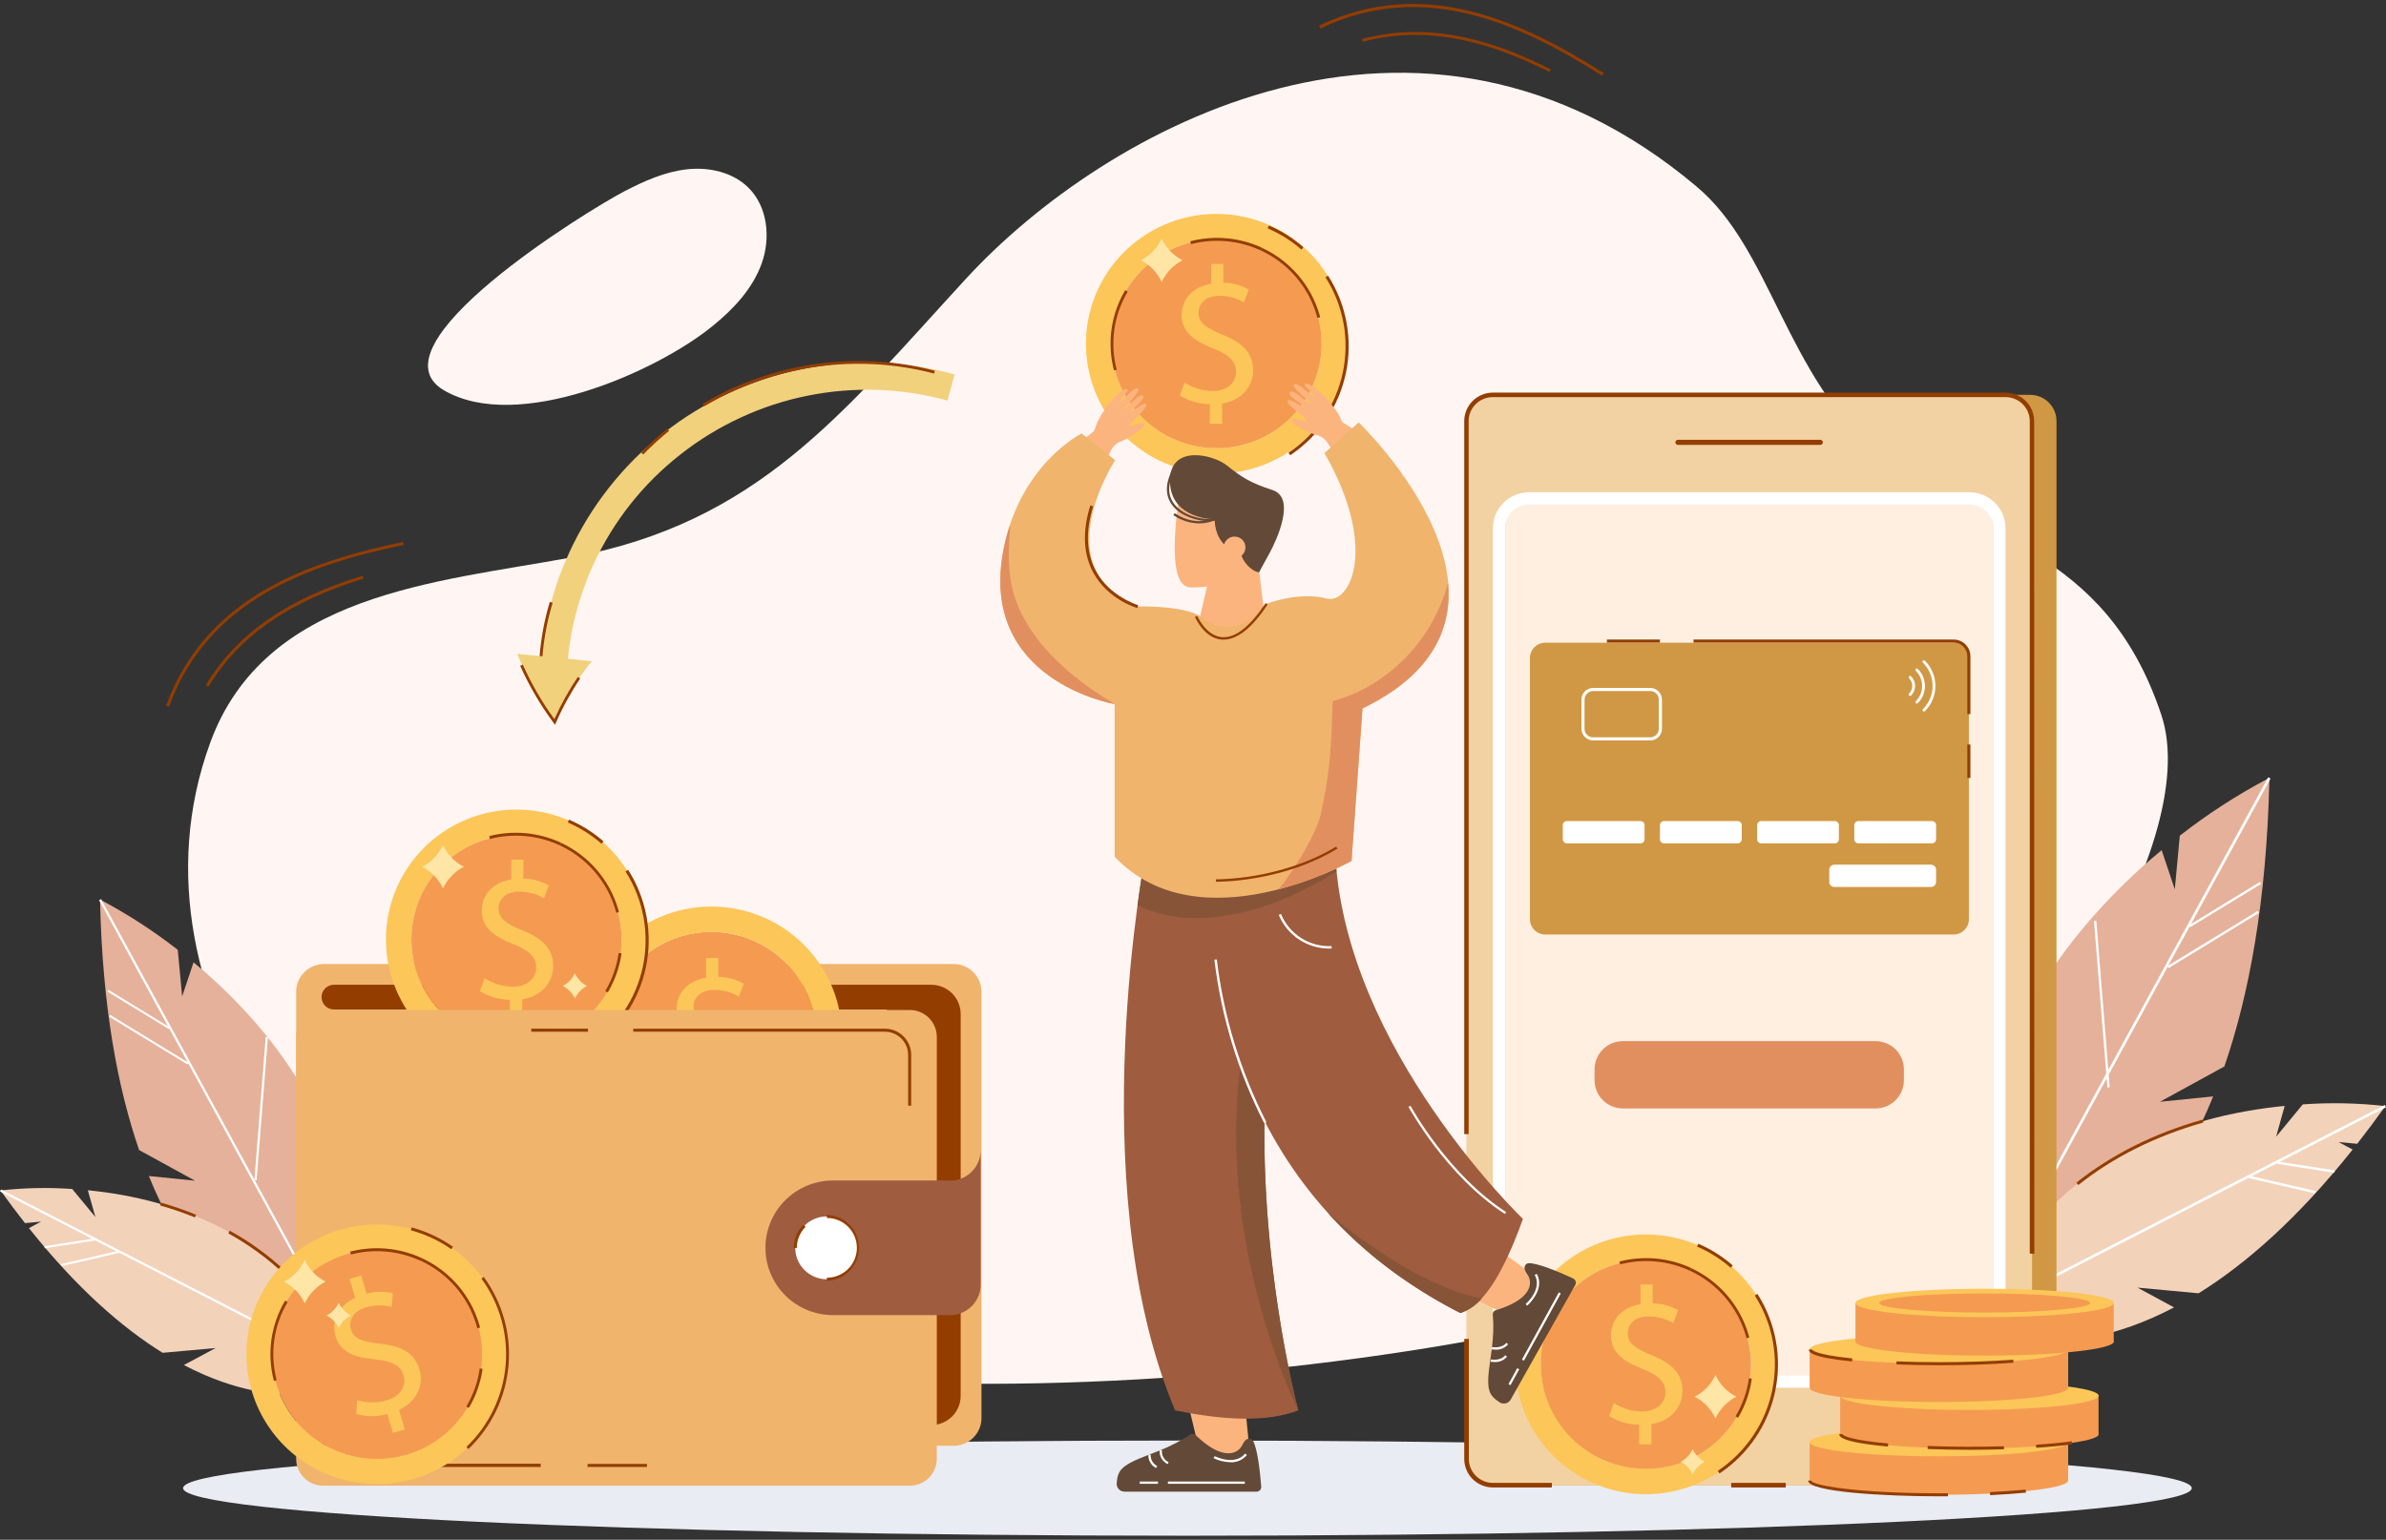 <svg width="299" height="193" viewBox="0 0 299 193" fill="none" xmlns="http://www.w3.org/2000/svg">
    <rect x="0" y="0" width="299" height="193" fill="#333333" stroke="none"/>
    <g clip-path="url(#clip0_40_1244)">
    <path d="M148.802 192.5C218.312 192.5 274.661 189.828 274.661 186.533C274.661 183.237 218.312 180.565 148.802 180.565C79.292 180.565 22.943 183.237 22.943 186.533C22.943 189.828 79.292 192.5 148.802 192.5Z" fill="#E9ECF2"/>
    <path d="M65.739 166.372C43.898 159.624 14.333 125.934 26.349 93.076C33.2 74.379 54.644 72.993 71.515 69.889C94.958 65.573 105.51 51.849 121.036 34.953C138.385 16.082 177.796 -5.968 212.638 23.409C222.027 31.319 223.519 46.621 235.632 57.358C247.808 68.159 263.691 68.209 270.841 89.591C276.41 106.253 252.431 140.916 236.188 151.245C206.141 170.357 114.992 181.571 65.739 166.372Z" fill="#FFF6F3"/>
    <path d="M284.381 97.513V97.868C284.024 112.978 281.858 124.653 278.745 133.678L270.677 138.103L277.156 137.45L277.342 137.432C273.326 147.321 268.164 153.575 263.391 157.522C260.95 159.57 258.225 161.259 255.301 162.537L254.855 162.729C254.498 162.881 254.141 163.016 253.784 163.141H249.465C249.418 162.938 249.372 162.739 249.329 162.537C249.301 162.413 249.272 162.285 249.247 162.157C249.222 162.029 249.176 161.823 249.14 161.656C245.088 141.922 252.303 126.723 261.249 116.085C261.274 116.048 261.303 116.014 261.334 115.982C264.233 112.568 267.43 109.416 270.887 106.563L272.533 111.475L273.161 104.748C276.599 102.066 280.266 99.689 284.121 97.644C284.292 97.552 284.381 97.513 284.381 97.513Z" fill="#E5B19A"/>
    <path d="M284.528 97.591L284.371 97.878L274.579 115.805L274.404 116.121L271.733 121.008L271.644 121.171L263.13 136.753L263.119 136.775L249.247 162.167L249.04 162.547L248.708 163.151H248.333L248.658 162.547L249.14 161.666L262.83 136.608L263.084 136.143L284.121 97.64L284.239 97.431L284.528 97.591Z" fill="white"/>
    <path d="M282.933 114.185L271.598 121.102L271.749 121.347L283.085 114.43L282.933 114.185Z" fill="white"/>
    <path d="M283.195 110.552L274.309 115.975L274.46 116.22L283.346 110.798L283.195 110.552Z" fill="white"/>
    <path d="M262.697 115.421L262.407 115.444L264.084 136.305L264.374 136.282L262.697 115.421Z" fill="white"/>
    <path d="M247.562 166.401C247.562 166.401 257.497 171.729 272.44 163.879L267.86 161.4L275.514 162.11C281.376 158.466 287.898 152.79 294.82 144.095L293.07 143.157L295.391 143.37C296.557 141.883 297.735 140.308 298.925 138.643C295.488 138.256 292.023 138.184 288.572 138.43L285.231 142.483L286.302 138.622C273.779 139.854 255.326 145.395 247.562 166.401Z" fill="#F3D2BA"/>
    <path d="M298.848 138.507L246.762 165.267L246.911 165.554L298.997 138.794L298.848 138.507Z" fill="white"/>
    <path d="M285.38 145.586L285.333 145.885L292.529 147.003L292.576 146.705L285.38 145.586Z" fill="white"/>
    <path d="M281.83 147.362L281.761 147.656L290.12 149.592L290.188 149.298L281.83 147.362Z" fill="white"/>
    <path d="M260.442 148.539L260.203 148.241C264.644 144.71 269.959 142.053 276.01 140.345L276.117 140.7C270.116 142.408 264.84 145.04 260.442 148.539Z" fill="#933D00"/>
    <path d="M257.708 52.783V182.87C257.708 183.303 257.623 183.731 257.457 184.131C257.29 184.531 257.047 184.894 256.739 185.2C256.432 185.506 256.067 185.748 255.665 185.913C255.264 186.079 254.833 186.164 254.398 186.163H190.141C189.263 186.163 188.422 185.816 187.801 185.199C187.18 184.581 186.832 183.744 186.832 182.87V52.783C186.832 52.351 186.917 51.923 187.084 51.524C187.25 51.124 187.494 50.762 187.801 50.456C188.109 50.151 188.473 49.909 188.875 49.743C189.276 49.578 189.707 49.494 190.141 49.494H254.398C254.833 49.493 255.263 49.578 255.665 49.742C256.067 49.907 256.432 50.15 256.739 50.455C257.047 50.761 257.29 51.124 257.457 51.523C257.623 51.923 257.708 52.351 257.708 52.783Z" fill="#D09844"/>
    <path d="M254.645 52.784V182.872C254.645 183.304 254.56 183.732 254.394 184.131C254.228 184.531 253.985 184.894 253.678 185.2C253.371 185.505 253.006 185.748 252.605 185.913C252.203 186.079 251.773 186.164 251.339 186.164H187.06C186.183 186.163 185.342 185.816 184.723 185.199C184.103 184.581 183.755 183.744 183.755 182.872V52.784C183.755 51.912 184.103 51.075 184.723 50.459C185.343 49.842 186.183 49.495 187.06 49.495H251.318C251.754 49.492 252.186 49.575 252.59 49.739C252.993 49.902 253.361 50.144 253.67 50.45C253.979 50.756 254.225 51.119 254.392 51.52C254.559 51.921 254.645 52.35 254.645 52.784Z" fill="#F2D2A2"/>
    <path d="M249.775 66.274V169.385C249.775 171.484 248.176 173.186 246.205 173.186H192.208C190.234 173.186 188.638 171.484 188.638 169.385V66.274C188.638 64.175 190.241 62.474 192.208 62.474H246.202C248.176 62.474 249.775 64.175 249.775 66.274Z" fill="#FFEFE1"/>
    <path d="M228.135 55.763H210.264C210.18 55.763 210.099 55.73 210.04 55.67C209.98 55.611 209.947 55.531 209.947 55.447C209.947 55.363 209.98 55.283 210.04 55.223C210.099 55.164 210.18 55.131 210.264 55.131H228.114C228.198 55.131 228.279 55.164 228.338 55.223C228.398 55.283 228.431 55.363 228.431 55.447C228.431 55.531 228.398 55.611 228.338 55.67C228.279 55.73 228.198 55.763 228.114 55.763H228.135Z" fill="#933D00"/>
    <path d="M235.028 130.502H203.378C201.412 130.502 199.819 132.087 199.819 134.043V135.4C199.819 137.356 201.412 138.941 203.378 138.941H235.028C236.994 138.941 238.587 137.356 238.587 135.4V134.043C238.587 132.087 236.994 130.502 235.028 130.502Z" fill="#E28F60"/>
    <path d="M246.891 173.945H191.519C190.324 173.923 189.186 173.431 188.355 172.576C187.523 171.721 187.067 170.573 187.085 169.384V66.273C187.067 65.084 187.523 63.935 188.354 63.08C189.185 62.224 190.323 61.731 191.519 61.709H246.891C248.085 61.733 249.221 62.227 250.051 63.082C250.88 63.938 251.336 65.085 251.317 66.273V169.384C251.336 170.572 250.88 171.719 250.05 172.574C249.221 173.428 248.085 173.921 246.891 173.945ZM191.519 63.233C190.729 63.254 189.98 63.586 189.436 64.156C188.892 64.726 188.597 65.487 188.617 66.273V169.384C188.597 170.17 188.892 170.931 189.436 171.501C189.98 172.071 190.729 172.403 191.519 172.424H246.891C247.681 172.403 248.429 172.071 248.974 171.501C249.518 170.931 249.812 170.17 249.793 169.384V66.273C249.812 65.487 249.518 64.726 248.974 64.156C248.429 63.586 247.681 63.254 246.891 63.233H191.519Z" fill="white"/>
    <path d="M193.643 117.14H244.813C245.872 117.14 246.73 116.286 246.73 115.232V82.466C246.73 81.413 245.872 80.559 244.813 80.559H193.643C192.584 80.559 191.726 81.413 191.726 82.466V115.232C191.726 116.286 192.584 117.14 193.643 117.14Z" fill="#D09844"/>
    <path d="M205.57 102.918H196.356C196.07 102.918 195.838 103.149 195.838 103.433V105.198C195.838 105.483 196.07 105.713 196.356 105.713H205.57C205.856 105.713 206.087 105.483 206.087 105.198V103.433C206.087 103.149 205.856 102.918 205.57 102.918Z" fill="white"/>
    <path d="M217.747 102.918H208.533C208.247 102.918 208.015 103.149 208.015 103.433V105.198C208.015 105.483 208.247 105.713 208.533 105.713H217.747C218.032 105.713 218.264 105.483 218.264 105.198V103.433C218.264 103.149 218.032 102.918 217.747 102.918Z" fill="white"/>
    <path d="M229.923 102.918H220.71C220.424 102.918 220.192 103.149 220.192 103.433V105.198C220.192 105.483 220.424 105.713 220.71 105.713H229.923C230.209 105.713 230.441 105.483 230.441 105.198V103.433C230.441 103.149 230.209 102.918 229.923 102.918Z" fill="white"/>
    <path d="M242.1 102.918H232.886C232.6 102.918 232.369 103.149 232.369 103.433V105.198C232.369 105.483 232.6 105.713 232.886 105.713H242.1C242.386 105.713 242.618 105.483 242.618 105.198V103.433C242.618 103.149 242.386 102.918 242.1 102.918Z" fill="white"/>
    <path d="M241.986 108.385H229.866C229.517 108.385 229.234 108.666 229.234 109.013V110.551C229.234 110.899 229.517 111.18 229.866 111.18H241.986C242.335 111.18 242.618 110.899 242.618 110.551V109.013C242.618 108.666 242.335 108.385 241.986 108.385Z" fill="white"/>
    <path d="M198.177 91.353V87.684C198.178 87.299 198.332 86.93 198.605 86.658C198.879 86.386 199.25 86.232 199.637 86.231H206.801C207.189 86.231 207.561 86.384 207.835 86.657C208.11 86.929 208.264 87.299 208.265 87.684V91.353C208.264 91.739 208.11 92.109 207.835 92.382C207.561 92.655 207.189 92.809 206.801 92.809H199.637C199.249 92.809 198.878 92.655 198.604 92.382C198.33 92.109 198.177 91.739 198.177 91.353ZM199.637 86.622C199.353 86.622 199.08 86.734 198.879 86.934C198.679 87.134 198.566 87.405 198.566 87.688V91.357C198.566 91.639 198.679 91.91 198.879 92.11C199.08 92.31 199.353 92.422 199.637 92.422H206.801C207.085 92.422 207.358 92.31 207.559 92.11C207.76 91.91 207.872 91.639 207.872 91.357V87.684C207.872 87.402 207.76 87.13 207.559 86.931C207.358 86.731 207.085 86.619 206.801 86.619L199.637 86.622Z" fill="white"/>
    <path d="M240.919 89.01C240.919 88.963 240.938 88.918 240.972 88.885C241.746 88.114 242.18 87.068 242.18 85.978C242.18 84.888 241.746 83.843 240.972 83.071C240.955 83.055 240.941 83.036 240.932 83.014C240.923 82.993 240.918 82.97 240.918 82.947C240.918 82.923 240.923 82.9 240.932 82.879C240.941 82.858 240.955 82.838 240.972 82.822C241.005 82.79 241.05 82.772 241.097 82.772C241.144 82.772 241.189 82.79 241.222 82.822C242.062 83.66 242.534 84.796 242.534 85.98C242.534 87.164 242.062 88.299 241.222 89.138C241.189 89.17 241.144 89.188 241.097 89.188C241.05 89.188 241.005 89.17 240.972 89.138C240.938 89.104 240.919 89.058 240.919 89.01Z" fill="white"/>
    <path d="M240.03 83.969C240.029 83.946 240.034 83.923 240.043 83.901C240.052 83.88 240.066 83.861 240.083 83.845C240.099 83.828 240.119 83.814 240.14 83.805C240.162 83.796 240.185 83.791 240.208 83.791C240.232 83.791 240.255 83.796 240.276 83.805C240.298 83.814 240.317 83.828 240.333 83.845C240.904 84.414 241.225 85.186 241.225 85.99C241.225 86.795 240.904 87.566 240.333 88.135C240.3 88.168 240.255 88.186 240.208 88.186C240.161 88.186 240.117 88.168 240.083 88.135C240.066 88.12 240.053 88.1 240.043 88.079C240.034 88.058 240.029 88.034 240.029 88.011C240.029 87.988 240.034 87.965 240.043 87.943C240.053 87.922 240.066 87.903 240.083 87.887C240.587 87.383 240.87 86.701 240.87 85.99C240.87 85.279 240.587 84.597 240.083 84.094C240.066 84.077 240.053 84.058 240.044 84.037C240.035 84.015 240.03 83.992 240.03 83.969Z" fill="white"/>
    <path d="M239.18 87.063C239.18 87.04 239.184 87.017 239.193 86.995C239.203 86.974 239.216 86.955 239.234 86.939C239.487 86.683 239.63 86.339 239.63 85.98C239.63 85.621 239.487 85.276 239.234 85.021C239.2 84.988 239.182 84.943 239.182 84.897C239.182 84.85 239.2 84.805 239.234 84.772C239.267 84.739 239.312 84.721 239.358 84.721C239.405 84.721 239.45 84.739 239.483 84.772C239.643 84.931 239.77 85.119 239.856 85.326C239.943 85.533 239.987 85.755 239.987 85.98C239.987 86.204 239.943 86.426 239.856 86.634C239.77 86.841 239.643 87.029 239.483 87.188C239.45 87.22 239.405 87.238 239.358 87.238C239.312 87.238 239.267 87.22 239.234 87.188C239.217 87.171 239.203 87.152 239.194 87.131C239.185 87.109 239.18 87.086 239.18 87.063Z" fill="white"/>
    <path d="M254.93 157.137H254.359V52.783C254.357 51.987 254.038 51.224 253.472 50.66C252.906 50.097 252.139 49.78 251.339 49.778H187.06C186.26 49.78 185.493 50.097 184.927 50.66C184.361 51.224 184.042 51.987 184.04 52.783V142.159H183.49V52.783C183.492 51.84 183.868 50.935 184.537 50.266C185.205 49.597 186.112 49.217 187.06 49.21H251.318C252.27 49.211 253.183 49.588 253.856 50.258C254.529 50.928 254.908 51.836 254.909 52.783L254.93 157.137Z" fill="#933D00"/>
    <path d="M194.461 186.448H187.06C186.111 186.441 185.204 186.06 184.535 185.391C183.867 184.721 183.491 183.815 183.49 182.871V167.829H184.065V182.871C184.066 183.668 184.385 184.432 184.951 184.995C185.517 185.558 186.285 185.875 187.085 185.876H194.475L194.461 186.448Z" fill="#933D00"/>
    <path d="M223.783 185.876H216.943V186.448H223.783V185.876Z" fill="#933D00"/>
    <path d="M259.171 185.588C259.171 186.572 251.917 187.364 242.975 187.364C234.032 187.364 226.775 186.565 226.775 185.588C226.773 185.571 226.773 185.553 226.775 185.535V180.719H259.171V185.524C259.176 185.545 259.176 185.567 259.171 185.588Z" fill="#F49B51"/>
    <path d="M242.968 182.545C251.913 182.545 259.164 181.746 259.164 180.762C259.164 179.777 251.913 178.979 242.968 178.979C234.023 178.979 226.771 179.777 226.771 180.762C226.771 181.746 234.023 182.545 242.968 182.545Z" fill="#FCC659"/>
    <path d="M262.994 179.777C262.994 180.757 255.741 181.553 246.798 181.553C237.856 181.553 230.602 180.754 230.602 179.777C230.6 179.759 230.6 179.741 230.602 179.723V174.896H262.977V179.702C262.988 179.726 262.994 179.751 262.994 179.777Z" fill="#F49B51"/>
    <path d="M246.794 176.733C255.74 176.733 262.991 175.935 262.991 174.95C262.991 173.965 255.74 173.167 246.794 173.167C237.849 173.167 230.598 173.965 230.598 174.95C230.598 175.935 237.849 176.733 246.794 176.733Z" fill="#FCC659"/>
    <path d="M259.171 173.962C259.171 174.946 251.917 175.738 242.975 175.738C234.032 175.738 226.775 174.939 226.775 173.962C226.773 173.945 226.773 173.927 226.775 173.909V169.093H259.171V173.898C259.176 173.92 259.176 173.941 259.171 173.962Z" fill="#F49B51"/>
    <path d="M242.968 170.923C251.913 170.923 259.164 170.124 259.164 169.139C259.164 168.155 251.913 167.356 242.968 167.356C234.023 167.356 226.771 168.155 226.771 169.139C226.771 170.124 234.023 170.923 242.968 170.923Z" fill="#FCC659"/>
    <path d="M242.971 187.559C236.385 187.559 226.582 187.034 226.582 185.588H226.968C226.968 186.142 232.462 187.179 242.971 187.179H244.106V187.559H242.971Z" fill="#933D00"/>
    <path d="M249.393 187.414L249.376 187.034C251.014 186.956 252.517 186.849 253.845 186.718L253.884 187.094C252.549 187.229 251.039 187.329 249.393 187.414Z" fill="#933D00"/>
    <path d="M236.578 181.318C230.491 180.768 230.491 180.004 230.491 179.752H230.873C230.873 179.94 231.905 180.512 236.613 180.938L236.578 181.318Z" fill="#933D00"/>
    <path d="M246.88 181.728C245.06 181.728 243.271 181.692 241.565 181.628V181.248C244.613 181.365 247.99 181.376 251.121 181.284V181.664C249.757 181.706 248.322 181.728 246.88 181.728Z" fill="#933D00"/>
    <path d="M255.166 181.475L255.141 181.094C256.869 180.981 258.375 180.835 259.617 180.661L259.671 181.038C258.418 181.215 256.904 181.361 255.166 181.475Z" fill="#933D00"/>
    <path d="M232.08 170.656C226.686 170.109 226.686 169.417 226.686 169.157H227.068C227.068 169.157 227.207 169.779 232.122 170.276L232.08 170.656Z" fill="#933D00"/>
    <path d="M243.068 171.128C241.208 171.128 239.387 171.093 237.656 171.025V170.645C239.38 170.713 241.197 170.748 243.053 170.748C246.377 170.748 249.572 170.638 252.285 170.429L252.317 170.809C249.604 171.018 246.402 171.128 243.068 171.128Z" fill="#933D00"/>
    <path d="M264.908 168.148C264.908 169.132 257.654 169.924 248.712 169.924C239.769 169.924 232.515 169.125 232.515 168.148C232.514 168.131 232.514 168.113 232.515 168.095V163.282H264.883V168.088C264.894 168.107 264.903 168.127 264.908 168.148Z" fill="#F49B51"/>
    <path d="M248.711 165.107C257.657 165.107 264.908 164.309 264.908 163.324C264.908 162.339 257.657 161.541 248.711 161.541C239.766 161.541 232.515 162.339 232.515 163.324C232.515 164.309 239.766 165.107 248.711 165.107Z" fill="#FCC659"/>
    <path d="M261.902 163.325C261.902 163.989 255.994 164.525 248.711 164.525C241.429 164.525 235.503 163.989 235.503 163.325C235.503 162.661 241.411 162.128 248.711 162.128C256.012 162.128 261.902 162.664 261.902 163.325Z" fill="#F49B51"/>
    <path d="M206.694 154.743C203.46 154.656 200.272 155.525 197.534 157.24C194.795 158.956 192.63 161.44 191.311 164.38C189.992 167.32 189.579 170.583 190.124 173.757C190.668 176.93 192.147 179.872 194.372 182.209C196.597 184.547 199.469 186.175 202.624 186.889C205.779 187.602 209.076 187.369 212.098 186.218C215.12 185.068 217.732 183.051 219.602 180.424C221.472 177.797 222.517 174.677 222.605 171.458C222.664 169.321 222.299 167.194 221.531 165.197C220.764 163.2 219.608 161.373 218.13 159.821C216.653 158.269 214.882 157.021 212.92 156.15C210.958 155.279 208.842 154.801 206.694 154.743ZM219.417 171.373C219.347 173.948 218.516 176.446 217.027 178.553C215.538 180.66 213.458 182.285 211.046 183.222C208.635 184.16 205.999 184.369 203.468 183.825C200.938 183.28 198.625 182.005 196.819 180.16C195.012 178.314 193.793 175.98 193.312 173.449C192.832 170.917 193.112 168.301 194.118 165.928C195.124 163.554 196.811 161.528 198.968 160.103C201.124 158.678 203.656 157.917 206.245 157.915H206.602C210.029 158.01 213.285 159.431 215.677 161.875C218.069 164.32 219.41 167.596 219.414 171.007C219.41 171.135 219.41 171.252 219.407 171.373H219.417Z" fill="#FCC659"/>
    <path d="M219.41 171.015C219.41 171.136 219.41 171.253 219.41 171.37C219.34 173.945 218.508 176.443 217.02 178.55C215.531 180.657 213.45 182.282 211.039 183.219C208.628 184.157 205.992 184.366 203.461 183.822C200.931 183.277 198.618 182.002 196.811 180.157C195.005 178.311 193.786 175.977 193.305 173.446C192.825 170.914 193.105 168.298 194.111 165.925C195.117 163.551 196.804 161.525 198.96 160.1C201.117 158.675 203.648 157.914 206.237 157.912H206.594C210.024 158.008 213.281 159.43 215.674 161.877C218.067 164.323 219.407 167.601 219.41 171.015Z" fill="#F49B51"/>
    <path d="M205.409 181.038V178.573C204.082 178.572 202.782 178.203 201.654 177.507L202.243 175.873C203.296 176.552 204.522 176.916 205.777 176.921C207.519 176.921 208.697 175.923 208.697 174.531C208.697 173.138 207.74 172.357 205.923 171.625C203.424 170.649 201.875 169.526 201.875 167.402C201.875 165.378 203.303 163.85 205.581 163.474V161.009H207.101V163.374C208.22 163.384 209.318 163.678 210.289 164.23L209.675 165.839C208.741 165.288 207.673 165.002 206.587 165.012C204.695 165.012 203.985 166.134 203.985 167.111C203.985 168.379 204.892 169.015 207.026 169.892C209.554 170.919 210.828 172.187 210.828 174.36C210.828 176.289 209.479 178.093 206.955 178.509V181.048L205.409 181.038Z" fill="#FCC659"/>
    <path d="M218.868 167.737C218.843 167.63 218.81 167.524 218.778 167.421C218.264 165.648 217.375 164.005 216.17 162.602C214.965 161.199 213.472 160.069 211.792 159.287L211.942 158.964C213.665 159.766 215.196 160.924 216.434 162.362C217.671 163.799 218.586 165.483 219.117 167.3C219.153 167.432 219.185 167.538 219.214 167.655L218.868 167.737Z" fill="#933D00"/>
    <path d="M211.792 159.287C209.054 158.012 205.954 157.728 203.028 158.484L202.939 158.129C205.945 157.353 209.129 157.644 211.942 158.953L211.792 159.287Z" fill="#933D00"/>
    <path d="M217.804 177.713L217.493 177.536C218.366 176.073 218.935 174.451 219.167 172.766L219.524 172.815C219.284 174.546 218.699 176.211 217.804 177.713Z" fill="#933D00"/>
    <path d="M216.89 158.914C215.63 157.816 214.206 156.918 212.67 156.254L212.82 155.898C214.393 156.577 215.851 157.495 217.14 158.619L216.89 158.914Z" fill="#933D00"/>
    <path d="M215.476 184.686L215.262 184.37C218.764 182.031 221.209 178.424 222.076 174.317C222.943 170.211 222.163 165.93 219.903 162.387L220.228 162.185C222.541 165.81 223.341 170.19 222.456 174.393C221.571 178.596 219.072 182.289 215.49 184.686H215.476Z" fill="#933D00"/>
    <path d="M246.919 89.514H246.537V82.264C246.537 82.039 246.493 81.816 246.406 81.608C246.32 81.4 246.193 81.21 246.032 81.051C245.872 80.892 245.682 80.765 245.473 80.679C245.264 80.593 245.04 80.549 244.813 80.549H212.221V80.165H244.813C245.372 80.166 245.908 80.388 246.303 80.781C246.698 81.175 246.919 81.708 246.919 82.264V89.514Z" fill="#933D00"/>
    <path d="M246.919 93.321H246.537V97.516H246.919V93.321Z" fill="#933D00"/>
    <path d="M208.012 80.165H201.368V80.545H208.012V80.165Z" fill="#933D00"/>
    <path d="M89.218 40.931C91.867 38.8 94.305 36.218 95.451 33.021C96.597 29.825 96.204 25.917 93.787 23.523C91.817 21.573 88.825 20.913 86.066 21.225C83.306 21.538 80.711 22.699 78.248 23.978C73.539 26.429 46.094 43.346 55.633 48.923C64.814 54.29 82.124 46.675 89.218 40.931Z" fill="#FFF6F3"/>
    <path d="M26.128 86.075L25.799 85.88C29.669 79.458 35.902 75.1 45.434 72.166L45.548 72.521C36.113 75.444 29.944 79.739 26.128 86.075Z" fill="#933D00"/>
    <path d="M21.169 88.586L20.812 88.459C25.81 74.794 38.629 70.412 50.513 67.929L50.592 68.302C38.811 70.752 26.103 75.089 21.169 88.586Z" fill="#933D00"/>
    <path d="M194.164 9.025C185.382 4.56 177.95 3.342 170.767 5.238L170.671 4.883C177.946 2.976 185.468 4.173 194.336 8.698L194.164 9.025Z" fill="#933D00"/>
    <path d="M200.761 9.486C190.602 3.064 178.46 -2.661 165.466 3.565L165.298 3.21C178.464 -3.084 190.716 2.688 200.983 9.167L200.761 9.486Z" fill="#933D00"/>
    <path d="M152.886 26.82C149.651 26.732 146.463 27.601 143.725 29.317C140.987 31.032 138.821 33.517 137.503 36.456C136.184 39.396 135.77 42.659 136.315 45.833C136.86 49.006 138.339 51.948 140.564 54.285C142.789 56.623 145.66 58.251 148.816 58.965C151.971 59.679 155.268 59.445 158.29 58.295C161.312 57.144 163.923 55.127 165.793 52.5C167.664 49.873 168.709 46.753 168.797 43.535C168.855 41.398 168.49 39.27 167.722 37.273C166.954 35.277 165.798 33.45 164.321 31.898C162.843 30.346 161.073 29.099 159.111 28.227C157.149 27.356 155.034 26.878 152.886 26.82ZM165.609 43.449C165.536 46.023 164.703 48.518 163.213 50.622C161.723 52.727 159.643 54.349 157.232 55.284C154.822 56.219 152.187 56.427 149.659 55.882C147.13 55.336 144.819 54.062 143.014 52.217C141.21 50.372 139.991 48.039 139.511 45.509C139.031 42.98 139.311 40.365 140.316 37.993C141.321 35.62 143.006 33.595 145.161 32.17C147.316 30.745 149.845 29.984 152.433 29.981H152.79C156.216 30.078 159.47 31.499 161.862 33.943C164.253 36.387 165.593 39.662 165.598 43.073L165.609 43.449Z" fill="#FCC659"/>
    <path d="M165.613 43.09C165.613 43.211 165.613 43.328 165.613 43.446C165.541 46.02 164.708 48.516 163.219 50.623C161.73 52.729 159.649 54.352 157.238 55.289C154.827 56.225 152.192 56.434 149.662 55.889C147.132 55.345 144.82 54.07 143.014 52.225C141.208 50.38 139.989 48.046 139.508 45.516C139.028 42.985 139.307 40.37 140.312 37.996C141.317 35.623 143.003 33.597 145.158 32.171C147.314 30.745 149.844 29.983 152.433 29.98H152.79C156.222 30.074 159.482 31.496 161.877 33.944C164.272 36.393 165.612 39.674 165.613 43.09Z" fill="#F49B51"/>
    <path d="M151.608 53.114V50.649C150.282 50.647 148.983 50.278 147.856 49.583L148.445 47.95C149.495 48.635 150.72 49.005 151.976 49.015C153.718 49.015 154.896 48.013 154.896 46.621C154.896 45.229 153.939 44.447 152.126 43.716C149.627 42.739 148.077 41.617 148.077 39.492C148.077 37.468 149.523 35.941 151.783 35.564V33.074H153.304V35.44C154.422 35.449 155.52 35.744 156.492 36.296L155.878 37.908C154.944 37.356 153.875 37.071 152.79 37.084C150.901 37.084 150.191 38.207 150.191 39.183C150.191 40.452 151.098 41.087 153.232 41.965C155.76 42.991 157.034 44.259 157.034 46.433C157.034 48.361 155.685 50.166 153.157 50.581V53.121L151.608 53.114Z" fill="#FCC659"/>
    <path d="M165.091 39.841C165.063 39.727 165.031 39.617 164.998 39.507C164.482 37.739 163.591 36.102 162.387 34.704C161.183 33.306 159.693 32.18 158.016 31.401L158.166 31.078C159.89 31.879 161.422 33.037 162.659 34.475C163.896 35.912 164.811 37.596 165.341 39.414C165.377 39.532 165.409 39.645 165.438 39.77L165.091 39.841Z" fill="#933D00"/>
    <path d="M158.016 31.402C155.278 30.127 152.178 29.843 149.252 30.599L149.163 30.244C152.169 29.468 155.353 29.759 158.166 31.068L158.016 31.402Z" fill="#933D00"/>
    <path d="M139.603 46.433C139.157 44.747 139.053 42.99 139.294 41.263C139.535 39.537 140.118 37.875 141.009 36.374L141.316 36.555C140.448 38.016 139.88 39.632 139.643 41.312C139.407 42.993 139.507 44.703 139.938 46.344L139.603 46.433Z" fill="#933D00"/>
    <path d="M163.092 31.284C161.829 30.183 160.401 29.285 158.858 28.624L159.012 28.269C160.586 28.947 162.043 29.866 163.331 30.993L163.092 31.284Z" fill="#933D00"/>
    <path d="M161.675 57.06L161.464 56.744C164.964 54.404 167.407 50.797 168.274 46.691C169.141 42.585 168.363 38.305 166.105 34.762L166.426 34.556C168.742 38.181 169.543 42.562 168.658 46.767C167.773 50.971 165.272 54.664 161.689 57.06H161.675Z" fill="#933D00"/>
    <path d="M150.169 78.158L151.619 71.978L157.538 69.527L158.591 78.158C158.591 78.158 157.712 83.767 152.268 85.777C146.824 87.787 150.169 78.158 150.169 78.158Z" fill="#FCB47E"/>
    <path d="M147.842 61.908C147.842 61.908 145.736 73.526 149.159 73.629C152.583 73.732 155.392 72.407 156.095 71.619C156.799 70.831 157.323 67.002 157.323 67.002C157.323 67.002 157.762 62.029 155.656 61.063C153.55 60.097 148.984 58.417 147.842 61.908Z" fill="#FCB47E"/>
    <path d="M159.108 69.3C158.437 70.536 157.773 71.747 157.773 71.747C156.77 71.591 155.663 70.348 155.467 69.261C155.467 69.261 152.322 68.97 152.211 65.094C152.211 65.094 146.746 65.13 146.614 60.41C146.482 55.689 151.947 56.907 153.754 58.349C155.56 59.792 156.659 60.523 159.465 61.425C162.45 62.392 159.972 67.716 159.108 69.3Z" fill="#634937"/>
    <path d="M156.552 181.521L155.878 174.655H148.584L150.169 181.322C150.169 181.322 151.015 183.556 153.468 183.475C154.116 183.477 154.751 183.294 155.298 182.948C155.845 182.602 156.28 182.106 156.552 181.521Z" fill="#FCB47E"/>
    <path d="M192.469 160.043L186.864 155.977L182.016 161.4L189.202 165.02C189.202 165.02 190.091 165.194 191.89 163.634C193.689 162.075 192.469 160.043 192.469 160.043Z" fill="#FCB47E"/>
    <path d="M162.692 176.794C158.469 178.382 153.075 177.949 147.26 176.794C147.092 176.393 146.924 175.988 146.764 175.58C135.697 147.719 143.529 107.245 143.529 107.245H160.954L160.561 120.625C159.807 124.142 159.263 127.7 158.933 131.281C156.716 154.62 162.692 176.794 162.692 176.794Z" fill="#9F5C3F"/>
    <path d="M162.689 176.783C162.418 176.24 152.493 156.182 155.446 133.539L158.594 136.061C157.527 157.251 162.546 176.25 162.689 176.783Z" fill="#875438"/>
    <path d="M190.848 152.787C189.248 157.251 187.546 160.721 185.693 162.732C184.985 163.579 184.058 164.218 183.012 164.579C180.46 163.282 178.003 161.809 175.658 160.171C175.351 159.961 175.055 159.748 174.755 159.532C174.359 159.24 173.966 158.949 173.588 158.654C173.413 158.523 173.231 158.388 173.07 158.249C172.713 157.983 172.388 157.709 172.06 157.439C171.731 157.17 171.474 156.949 171.192 156.704C169.73 155.449 168.339 154.115 167.023 152.708C166.901 152.58 166.78 152.449 166.666 152.318L166.401 152.03C148.827 132.598 152.054 107.237 152.054 107.237H167.34C168.64 131.564 190.848 152.787 190.848 152.787Z" fill="#9F5C3F"/>
    <path d="M170.757 54.606C169.454 53.657 168.543 53.135 168.326 52.979C168.047 52.78 167.969 52.29 167.658 51.793C166.908 50.656 165.359 48.642 163.753 48.081C163.546 48.01 163.396 48.227 163.61 48.461C164.003 48.891 164.745 49.509 164.631 49.612C164.384 49.818 162.646 47.74 162.157 48.22C161.8 48.575 164.299 50.44 164.206 50.557C164.01 50.791 162.114 48.667 161.654 49.136C161.193 49.605 163.488 50.784 163.392 50.983C163.296 51.182 161.714 49.892 161.404 50.187C160.932 50.635 163.77 52.386 163.695 52.645C163.596 53.068 162.125 52.191 161.911 52.684C161.696 53.178 163.753 54.027 164.142 54.222C165.041 54.67 165.695 54.478 166.412 55.59C166.808 56.204 167.201 56.812 167.587 57.426L170.757 54.606Z" fill="#FCB47E"/>
    <path d="M134.755 55.994C135.951 54.911 136.8 54.297 137 54.115C137.257 53.892 137.268 53.405 137.539 52.869C138.157 51.658 139.485 49.487 141.02 48.763C141.216 48.667 141.398 48.866 141.202 49.118C140.845 49.587 140.188 50.279 140.313 50.372C140.581 50.549 142.098 48.297 142.623 48.724C143.03 49.047 140.727 51.16 140.838 51.267C141.056 51.476 142.712 49.161 143.222 49.59C143.733 50.02 141.573 51.423 141.691 51.611C141.809 51.8 143.244 50.35 143.583 50.61C144.101 51.004 141.466 53.05 141.57 53.298C141.716 53.707 143.08 52.677 143.355 53.146C143.629 53.615 141.666 54.677 141.302 54.922C140.456 55.465 139.785 55.341 139.189 56.524C138.864 57.174 138.539 57.824 138.221 58.474L134.755 55.994Z" fill="#FCB47E"/>
    <path d="M167.487 109.23C165.359 110.575 163.12 111.737 160.793 112.703C157.951 113.908 154.942 114.682 151.869 114.998C148.766 115.268 145.554 114.916 142.541 113.471C142.733 112.05 142.915 110.846 143.069 109.88C145.777 111.258 148.77 111.993 151.811 112.028C154.862 112.076 157.903 111.696 160.847 110.899C163.093 110.31 165.292 109.556 167.426 108.644C167.444 108.832 167.465 109.034 167.487 109.23Z" fill="#875438"/>
    <path d="M139.681 107.387V88.253C139.681 88.253 122.399 85.337 125.791 68.686C127.933 58.108 135.54 54.333 135.54 54.333L139.749 57.685C139.749 57.685 130.803 71.293 142.58 76.02C142.58 76.02 149.206 75.814 150.93 77.668C150.93 77.668 154.724 80.691 158.73 75.676C158.73 75.676 162.799 74.099 166.273 75.026C169.129 75.789 172.809 68.742 165.977 56.794L170.26 52.947C170.26 52.947 195.314 76.912 170.746 88.793L169.375 107.909C169.375 107.909 150.348 118.65 139.681 107.387Z" fill="#F0B46D"/>
    <path d="M154.71 69.971C155.463 69.971 156.074 69.364 156.074 68.615C156.074 67.865 155.463 67.258 154.71 67.258C153.957 67.258 153.346 67.865 153.346 68.615C153.346 69.364 153.957 69.971 154.71 69.971Z" fill="#FCB47E"/>
    <path d="M158.43 140.799C155.151 134.383 153.035 127.442 152.179 120.294L152.483 120.259C153.334 127.37 155.438 134.276 158.698 140.661L158.43 140.799Z" fill="white"/>
    <path d="M166.641 118.898C165.272 118.913 163.93 118.518 162.79 117.765C161.649 117.012 160.762 115.936 160.243 114.675L160.529 114.572C161.04 115.811 161.924 116.862 163.059 117.582C164.194 118.301 165.525 118.655 166.869 118.593V118.895L166.641 118.898Z" fill="white"/>
    <path d="M153.343 80.172C153.253 80.177 153.162 80.177 153.072 80.172C150.898 79.973 149.802 77.448 149.755 77.33L150.034 77.21C150.034 77.234 151.105 79.678 153.1 79.863C154.774 80.016 156.624 78.584 158.601 75.601L158.855 75.767C156.913 78.694 155.06 80.172 153.343 80.172Z" fill="#933D00"/>
    <path d="M139.681 88.256C139.681 88.256 122.4 85.336 125.794 68.685C125.968 67.811 126.191 66.948 126.462 66.099L126.594 65.968C126.305 69.726 126.173 73.018 127.844 76.577C131.346 84.018 139.938 88.231 139.681 88.256Z" fill="#E28F60"/>
    <path d="M170.735 88.803L169.364 107.92C166.432 109.478 163.323 110.683 160.104 111.511C161.022 110.8 164.888 104.936 165.534 101.967C166.698 96.639 166.841 93.567 166.99 87.884C172.702 86.406 179.224 81.394 181.466 73.033C181.977 78.737 179.542 84.545 170.735 88.803Z" fill="#E28F60"/>
    <path d="M152.465 110.526H152.376V110.22C152.458 110.22 160.49 110.334 167.444 106.114L167.601 106.374C160.972 110.401 153.364 110.526 152.465 110.526Z" fill="#933D00"/>
    <path d="M185.693 162.747C184.985 163.594 184.058 164.233 183.012 164.594C180.46 163.297 178.003 161.824 175.658 160.186C175.351 159.976 175.055 159.763 174.755 159.546C174.359 159.255 173.966 158.964 173.588 158.669C173.413 158.538 173.231 158.403 173.07 158.264C172.713 157.998 172.388 157.724 172.06 157.454C171.731 157.184 171.474 156.964 171.192 156.719C169.731 155.463 168.339 154.13 167.023 152.723C166.901 152.595 166.78 152.464 166.666 152.333L166.401 152.045C176.847 160.637 183.533 162.395 185.693 162.747Z" fill="#875438"/>
    <path d="M188.585 152.166C181.224 147.413 176.551 138.825 176.504 138.739L176.758 138.604C176.804 138.69 181.445 147.214 188.738 151.928L188.585 152.166Z" fill="white"/>
    <path d="M157.473 186.973H140.931C140.793 186.974 140.657 186.947 140.531 186.892C140.405 186.838 140.292 186.758 140.198 186.658C140.105 186.558 140.034 186.439 139.989 186.31C139.944 186.181 139.927 186.044 139.938 185.908C139.938 185.78 139.967 185.652 139.985 185.524C140.017 185.115 140.148 184.721 140.367 184.373C141.152 183.336 142.676 182.864 145.389 181.795C146.713 181.257 147.981 180.591 149.173 179.806C149.274 179.741 149.394 179.713 149.513 179.726C149.632 179.739 149.743 179.792 149.827 179.877C153.1 183.073 155.11 182.381 155.71 181.066C156.17 180.065 156.82 180.274 157.002 180.569C157.552 181.486 157.855 184.174 157.977 185.524C157.977 185.666 158.002 185.801 158.012 185.908L158.041 186.309C158.054 186.391 158.049 186.474 158.026 186.554C158.004 186.634 157.964 186.708 157.91 186.771C157.856 186.834 157.789 186.884 157.714 186.919C157.639 186.954 157.556 186.973 157.473 186.973Z" fill="#634937"/>
    <path d="M146.325 183.524C145.995 183.366 145.723 183.11 145.544 182.793C145.365 182.475 145.289 182.11 145.325 181.748L145.611 181.791C145.574 182.095 145.636 182.403 145.787 182.671C145.937 182.938 146.169 183.151 146.45 183.279L146.325 183.524Z" fill="white"/>
    <path d="M144.872 184.011C144.562 183.852 144.306 183.606 144.136 183.303C143.965 183.001 143.887 182.655 143.911 182.31L144.197 182.345C144.18 182.635 144.248 182.924 144.394 183.176C144.539 183.429 144.754 183.633 145.014 183.766L144.872 184.011Z" fill="white"/>
    <path d="M154.218 183.293C153.475 183.274 152.746 183.1 152.076 182.782L152.208 182.526C152.233 182.526 154.742 183.798 156.031 182.199L156.256 182.377C156.01 182.676 155.698 182.914 155.345 183.073C154.991 183.232 154.605 183.307 154.218 183.293Z" fill="white"/>
    <path d="M155.995 185.705H146.353V185.989H155.995V185.705Z" fill="white"/>
    <path d="M145.114 185.705H142.833V185.989H145.114V185.705Z" fill="white"/>
    <path d="M197.413 161.045L189.327 175.408C189.262 175.53 189.171 175.637 189.062 175.722C188.953 175.807 188.827 175.868 188.692 175.901C188.558 175.935 188.418 175.94 188.281 175.916C188.144 175.892 188.014 175.84 187.899 175.764C187.792 175.693 187.688 175.614 187.581 175.536C187.243 175.305 186.963 174.998 186.764 174.641C186.239 173.451 186.568 171.903 186.957 169.019C187.131 167.605 187.166 166.177 187.064 164.756C187.055 164.638 187.087 164.519 187.156 164.422C187.226 164.325 187.327 164.255 187.442 164.224C191.829 162.934 192.219 160.863 191.369 159.698C190.712 158.811 191.215 158.345 191.558 158.335C192.629 158.306 195.128 159.35 196.377 159.908L196.734 160.064L197.091 160.235C197.169 160.263 197.241 160.307 197.3 160.364C197.36 160.421 197.406 160.491 197.437 160.567C197.467 160.644 197.481 160.726 197.476 160.809C197.472 160.891 197.451 160.971 197.413 161.045Z" fill="#634937"/>
    <path d="M187.417 169.171C187.251 169.172 187.085 169.157 186.921 169.129L186.982 168.848C186.982 168.848 188.174 169.082 188.767 168.322L188.995 168.496C188.803 168.723 188.56 168.902 188.286 169.019C188.012 169.136 187.715 169.188 187.417 169.171Z" fill="white"/>
    <path d="M187.278 170.727C187.113 170.727 186.948 170.713 186.785 170.684L186.842 170.404C186.842 170.404 188.035 170.638 188.627 169.878L188.852 170.052C188.66 170.278 188.418 170.456 188.145 170.573C187.872 170.691 187.575 170.743 187.278 170.727Z" fill="white"/>
    <path d="M191.369 163.669L191.183 163.452C191.205 163.452 193.325 161.598 192.326 159.805L192.579 159.666C193.689 161.666 191.394 163.651 191.369 163.669Z" fill="white"/>
    <path d="M195.341 161.997L190.721 170.418L190.971 170.554L195.591 162.134L195.341 161.997Z" fill="white"/>
    <path d="M190.128 171.498L189.035 173.49L189.285 173.626L190.378 171.634L190.128 171.498Z" fill="white"/>
    <path d="M142.526 76.215C142.376 76.172 138.846 75.149 137.011 71.786C135.747 69.466 135.619 66.632 136.632 63.353L136.989 63.464C136.008 66.639 136.122 69.377 137.346 71.597C139.099 74.815 142.598 75.838 142.63 75.86L142.526 76.215Z" fill="#933D00"/>
    <path d="M151.483 65.329C150.151 65.329 148.056 64.764 146.96 63.404C146.282 62.558 145.728 61.074 146.96 58.786L147.213 58.921C146.292 60.658 146.285 62.118 147.196 63.237C148.466 64.814 151.147 65.265 152.193 64.984L152.268 65.258C152.011 65.317 151.747 65.341 151.483 65.329Z" fill="#634937"/>
    <path d="M150.251 65.606C149.1 65.585 147.982 65.222 147.039 64.565L147.196 64.327C150.334 66.387 152.74 64.611 152.761 64.59L152.936 64.817C152.141 65.343 151.206 65.618 150.251 65.606Z" fill="#634937"/>
    <path d="M12.544 112.771V113.088C12.844 126.194 14.733 136.324 17.435 144.156L24.432 147.995L18.813 147.427L18.652 147.409C22.133 155.987 26.624 161.4 30.765 164.838C32.882 166.615 35.244 168.081 37.78 169.189C37.912 169.25 38.04 169.303 38.169 169.356C38.49 169.488 38.801 169.609 39.097 169.712H42.838C42.881 169.534 42.92 169.356 42.956 169.186C42.981 169.079 43.006 168.969 43.027 168.859C43.049 168.749 43.092 168.568 43.12 168.422C46.636 151.302 40.375 138.118 32.618 128.89C32.595 128.857 32.57 128.827 32.543 128.798C30.026 125.837 27.253 123.104 24.253 120.628L22.826 124.89L22.276 119.058C19.294 116.728 16.113 114.661 12.769 112.882L12.544 112.771Z" fill="#E5B19A"/>
    <path d="M12.416 112.839L12.555 113.087L21.048 128.641L21.201 128.914L23.518 133.155L23.597 133.297L30.979 146.812L30.99 146.834L43.024 168.862L43.206 169.193L43.492 169.715H43.82L43.534 169.193L43.117 168.426L31.24 146.688L31.018 146.283L12.769 112.881L12.669 112.7L12.416 112.839Z" fill="white"/>
    <path d="M13.805 127.222L13.674 127.434L23.51 133.435L23.64 133.223L13.805 127.222Z" fill="white"/>
    <path d="M13.575 124.071L13.444 124.283L21.153 128.987L21.283 128.775L13.575 124.071Z" fill="white"/>
    <path d="M32.154 147.945L33.575 130.001L33.296 129.979L31.879 147.924L32.154 147.945Z" fill="white"/>
    <path d="M44.623 173.292C44.623 173.292 36.006 177.91 23.044 171.104L27.017 168.973L20.377 169.57C15.29 166.409 9.632 161.482 3.627 153.942L5.144 153.128L3.131 153.313C2.122 152.027 1.1 150.663 0.064 149.221C3.047 148.885 6.055 148.823 9.05 149.036L11.952 152.546L11.006 149.193C21.883 150.262 37.887 155.071 44.623 173.292Z" fill="#F3D2BA"/>
    <path d="M0.127 149.098L-0.002 149.348L45.185 172.563L45.315 172.314L0.127 149.098Z" fill="white"/>
    <path d="M11.81 155.24L5.567 156.211L5.608 156.471L11.851 155.5L11.81 155.24Z" fill="white"/>
    <path d="M14.904 156.774L7.651 158.453L7.711 158.709L14.964 157.03L14.904 156.774Z" fill="white"/>
    <path d="M119.494 120.837H40.611C38.678 120.837 37.112 122.395 37.112 124.318V177.749C37.112 179.671 38.678 181.229 40.611 181.229H119.494C121.426 181.229 122.992 179.671 122.992 177.749V124.318C122.992 122.395 121.426 120.837 119.494 120.837Z" fill="#F0B46D"/>
    <path d="M120.386 127.107V174.961C120.386 175.934 119.998 176.867 119.306 177.555C118.614 178.243 117.676 178.63 116.698 178.63H111.137V126.538H41.849C41.436 126.537 41.04 126.373 40.749 126.082C40.457 125.791 40.293 125.397 40.293 124.986C40.293 124.575 40.457 124.181 40.749 123.891C41.041 123.601 41.437 123.438 41.849 123.438H116.698C117.183 123.437 117.662 123.532 118.11 123.717C118.557 123.901 118.964 124.171 119.306 124.512C119.648 124.853 119.92 125.257 120.105 125.702C120.291 126.148 120.386 126.625 120.386 127.107Z" fill="#933D00"/>
    <path d="M99.338 121.619L99.567 121.896C101.15 123.935 102.095 126.393 102.282 128.963C102.469 131.533 101.89 134.101 100.619 136.346C99.347 138.59 97.439 140.412 95.132 141.584C92.825 142.755 90.222 143.224 87.649 142.932C85.076 142.64 82.647 141.599 80.665 139.941C78.683 138.282 77.236 136.079 76.505 133.607C75.775 131.135 75.793 128.503 76.558 126.041C77.322 123.579 78.799 121.396 80.804 119.765L81.093 119.538C83.809 117.455 87.233 116.507 90.64 116.896C94.046 117.285 97.167 118.979 99.338 121.619Z" fill="#F49B51"/>
    <path d="M88.318 140.11V137.645C86.992 137.643 85.693 137.274 84.566 136.579L85.155 134.946C86.207 135.625 87.432 135.989 88.686 135.993C90.428 135.993 91.606 134.995 91.606 133.603C91.606 132.211 90.649 131.429 88.836 130.698C86.337 129.721 84.788 128.598 84.788 126.474C84.788 124.45 86.233 122.923 88.49 122.546V120.081H90.01V122.447C91.13 122.456 92.229 122.751 93.202 123.303L92.588 124.912C91.653 124.36 90.583 124.074 89.496 124.084C87.608 124.084 86.897 125.206 86.897 126.183C86.897 127.451 87.804 128.087 89.939 128.964C92.466 129.991 93.741 131.259 93.741 133.433C93.741 135.361 92.391 137.166 89.864 137.581V140.121L88.318 140.11Z" fill="#FCC659"/>
    <path d="M93.287 114.16C90.158 113.347 86.856 113.475 83.799 114.528C80.743 115.581 78.069 117.512 76.115 120.077C74.16 122.641 73.014 125.725 72.821 128.937C72.628 132.15 73.396 135.348 75.029 138.126C76.661 140.904 79.085 143.139 81.993 144.547C84.902 145.955 88.165 146.474 91.37 146.038C94.574 145.602 97.577 144.23 99.999 142.097C102.421 139.963 104.152 137.163 104.975 134.051C105.522 131.981 105.653 129.825 105.361 127.705C105.07 125.584 104.361 123.542 103.275 121.695C102.19 119.848 100.749 118.231 99.035 116.938C97.321 115.646 95.368 114.702 93.287 114.16ZM101.887 133.227C101.232 135.719 99.853 137.964 97.923 139.68C95.992 141.397 93.596 142.509 91.034 142.879C88.472 143.248 85.857 142.857 83.516 141.756C81.176 140.655 79.214 138.891 77.875 136.687C76.536 134.482 75.88 131.933 75.989 129.36C76.098 126.786 76.967 124.301 78.487 122.216C80.008 120.131 82.112 118.538 84.538 117.637C86.963 116.735 89.602 116.565 92.124 117.147L92.481 117.236C95.793 118.104 98.637 120.22 100.409 123.137C102.18 126.054 102.741 129.543 101.973 132.864L101.887 133.227Z" fill="#FCC659"/>
    <path d="M65.168 101.484C61.933 101.396 58.745 102.265 56.007 103.981C53.268 105.696 51.103 108.181 49.784 111.121C48.465 114.061 48.052 117.324 48.597 120.498C49.142 123.672 50.621 126.613 52.846 128.951C55.072 131.288 57.944 132.916 61.099 133.63C64.255 134.343 67.552 134.109 70.574 132.958C73.596 131.806 76.207 129.789 78.077 127.162C79.947 124.534 80.991 121.414 81.079 118.195C81.137 116.058 80.772 113.931 80.004 111.935C79.236 109.938 78.08 108.112 76.602 106.56C75.125 105.008 73.355 103.761 71.393 102.89C69.431 102.019 67.315 101.541 65.168 101.484ZM77.891 118.11C77.82 120.684 76.988 123.18 75.499 125.286C74.01 127.393 71.931 129.016 69.52 129.953C67.109 130.889 64.475 131.099 61.945 130.554C59.416 130.009 57.104 128.735 55.298 126.89C53.492 125.046 52.273 122.712 51.793 120.182C51.313 117.652 51.593 115.037 52.598 112.664C53.603 110.291 55.289 108.265 57.444 106.84C59.6 105.415 62.13 104.654 64.718 104.652H65.075C68.503 104.749 71.758 106.17 74.149 108.615C76.541 111.06 77.882 114.336 77.887 117.748C77.894 117.872 77.894 117.993 77.891 118.11Z" fill="#FCC659"/>
    <path d="M74.917 109.457C74.992 109.549 75.07 109.641 75.142 109.737C76.725 111.776 77.668 114.233 77.855 116.803C78.042 119.372 77.464 121.939 76.192 124.183C74.921 126.427 73.013 128.248 70.707 129.419C68.401 130.59 65.799 131.059 63.227 130.766C60.654 130.474 58.226 129.434 56.244 127.776C54.263 126.118 52.816 123.916 52.086 121.444C51.356 118.973 51.374 116.342 52.138 113.881C52.902 111.42 54.378 109.237 56.382 107.606L56.671 107.383C59.386 105.298 62.81 104.349 66.217 104.736C69.624 105.123 72.745 106.817 74.917 109.457Z" fill="#F49B51"/>
    <path d="M63.9 127.775V125.31C62.573 125.309 61.273 124.94 60.145 124.244L60.734 122.61C61.785 123.294 63.012 123.664 64.268 123.676C66.01 123.676 67.188 122.674 67.188 121.285C67.188 119.897 66.231 119.112 64.414 118.38C61.916 117.403 60.366 116.281 60.366 114.157C60.366 112.129 61.816 110.605 64.072 110.225V107.76H65.592V110.129C66.711 110.139 67.808 110.432 68.78 110.981L68.166 112.594C67.233 112.041 66.165 111.753 65.078 111.763C63.186 111.763 62.476 112.885 62.476 113.862C62.476 115.133 63.383 115.766 65.517 116.647C68.045 117.669 69.319 118.941 69.319 121.111C69.319 123.04 67.97 124.848 65.446 125.263V127.799L63.9 127.775Z" fill="#FCC659"/>
    <path d="M75.374 105.756C74.114 104.657 72.691 103.76 71.154 103.095L71.304 102.74C72.878 103.419 74.336 104.337 75.627 105.461L75.374 105.756Z" fill="#933D00"/>
    <path d="M73.96 131.532L73.746 131.216C77.248 128.878 79.693 125.271 80.56 121.164C81.427 117.057 80.647 112.776 78.387 109.234L78.712 109.031C81.025 112.656 81.825 117.037 80.94 121.24C80.055 125.443 77.556 129.136 73.975 131.532H73.96Z" fill="#933D00"/>
    <path d="M77.23 114.416C77.202 114.302 77.169 114.192 77.137 114.082C76.621 112.312 75.731 110.671 74.526 109.271C73.321 107.871 71.829 106.743 70.151 105.962L70.305 105.643C72.025 106.445 73.554 107.603 74.789 109.04C76.024 110.477 76.937 112.159 77.466 113.975C77.501 114.1 77.534 114.21 77.562 114.33L77.23 114.416Z" fill="#933D00"/>
    <path d="M70.151 105.962C67.417 104.692 64.323 104.408 61.401 105.16L61.312 104.804C64.316 104.034 67.495 104.328 70.305 105.636L70.151 105.962Z" fill="#933D00"/>
    <path d="M76.163 124.393L75.856 124.212C76.724 122.75 77.293 121.131 77.53 119.449L77.887 119.499C77.642 121.228 77.056 122.891 76.163 124.393Z" fill="#933D00"/>
    <path d="M114.003 126.599H40.504C38.63 126.599 37.112 128.109 37.112 129.973V182.853C37.112 184.717 38.63 186.227 40.504 186.227H114.003C115.876 186.227 117.395 184.717 117.395 182.853V129.973C117.395 128.109 115.876 126.599 114.003 126.599Z" fill="#F0B46D"/>
    <path d="M67.763 183.883H43.616C42.742 183.881 41.905 183.534 41.287 182.919C40.67 182.304 40.322 181.47 40.321 180.601V175.962H40.696V180.579C40.697 181.348 41.004 182.084 41.55 182.628C42.097 183.171 42.837 183.477 43.609 183.478H67.756L67.763 183.883Z" fill="#933D00"/>
    <path d="M81.071 183.499H73.628V183.879H81.071V183.499Z" fill="#933D00"/>
    <path d="M114.185 138.596H113.803V132.221C113.802 131.452 113.495 130.716 112.949 130.172C112.403 129.629 111.663 129.323 110.89 129.322H79.358V128.942H110.89C111.764 128.943 112.601 129.289 113.219 129.904C113.837 130.518 114.184 131.352 114.185 132.221V138.596Z" fill="#933D00"/>
    <path d="M73.689 128.942H66.578V129.322H73.689V128.942Z" fill="#933D00"/>
    <path d="M40.703 161.922H40.321V170.922H40.703V161.922Z" fill="#933D00"/>
    <path d="M122.892 144.166V161.02C122.893 161.523 122.793 162.021 122.6 162.486C122.406 162.951 122.123 163.374 121.765 163.729C121.407 164.085 120.982 164.367 120.515 164.559C120.047 164.751 119.546 164.849 119.04 164.849H104.404C102.154 164.849 99.997 163.959 98.406 162.377C96.816 160.794 95.922 158.648 95.922 156.409C95.922 154.171 96.816 152.025 98.406 150.442C99.997 148.859 102.154 147.97 104.404 147.97H119.04C119.147 147.97 119.258 147.97 119.365 147.988C120.327 147.907 121.224 147.469 121.877 146.761C122.531 146.053 122.893 145.127 122.892 144.166Z" fill="#9F5C3F"/>
    <path d="M106.414 159.199C107.96 157.661 107.96 155.167 106.414 153.629C104.868 152.09 102.361 152.09 100.815 153.629C99.269 155.167 99.269 157.661 100.815 159.199C102.361 160.738 104.868 160.738 106.414 159.199Z" fill="white"/>
    <path d="M103.615 160.54V160.16C104.614 160.16 105.572 159.765 106.278 159.063C106.984 158.36 107.381 157.407 107.381 156.413C107.381 155.419 106.984 154.466 106.278 153.763C105.572 153.061 104.614 152.666 103.615 152.666V152.282C104.694 152.314 105.719 152.763 106.472 153.533C107.224 154.304 107.645 155.337 107.645 156.411C107.645 157.486 107.224 158.518 106.472 159.289C105.719 160.06 104.694 160.509 103.615 160.54Z" fill="#933D00"/>
    <path d="M99.849 156.427H99.467C99.465 155.885 99.572 155.348 99.78 154.847C99.988 154.346 100.294 153.89 100.681 153.508L100.952 153.778C100.601 154.125 100.323 154.538 100.133 154.993C99.944 155.447 99.847 155.935 99.849 156.427Z" fill="#933D00"/>
    <path d="M35.549 159.645C33.456 157.68 31.125 155.985 28.609 154.598L28.794 154.264C31.338 155.667 33.694 157.382 35.809 159.368L35.549 159.645Z" fill="#933D00"/>
    <path d="M24.425 152.598C22.999 152.021 21.543 151.521 20.063 151.099L20.17 150.744C21.663 151.173 23.132 151.68 24.571 152.264L24.425 152.598Z" fill="#933D00"/>
    <path d="M119.633 46.934C113.397 45.216 106.842 44.989 100.502 46.273C97.341 46.905 94.268 47.913 91.349 49.274C88.422 50.624 85.666 52.314 83.138 54.307C78.059 58.298 74.009 63.435 71.322 69.293C70.986 70.003 70.69 70.767 70.38 71.505C70.069 72.244 69.816 73.004 69.58 73.772C69.085 75.296 68.678 76.847 68.363 78.417C68.213 79.202 68.07 79.991 67.963 80.786C67.938 80.982 67.906 81.181 67.884 81.38L67.859 81.593V81.724C67.841 81.902 67.816 82.079 67.802 82.253L64.818 81.955C66.017 84.982 67.595 87.846 69.516 90.48C70.721 87.753 72.281 85.196 74.156 82.875L71.176 82.577C71.176 82.413 71.211 82.253 71.229 82.094V81.973L71.251 81.774C71.272 81.594 71.297 81.413 71.326 81.23C71.418 80.499 71.55 79.778 71.683 79.057C71.971 77.615 72.344 76.192 72.8 74.794C73.018 74.084 73.293 73.406 73.535 72.713C73.778 72.02 74.092 71.353 74.399 70.685C76.875 65.322 80.597 60.623 85.259 56.975C87.575 55.146 90.101 53.596 92.784 52.357C95.462 51.11 98.281 50.185 101.18 49.605C106.995 48.426 113.008 48.634 118.726 50.212L119.633 46.934Z" fill="#F2D17D"/>
    <path d="M88.229 50.937L88.043 50.631C89.039 50.038 90.071 49.48 91.113 48.976C93.792 47.7 96.611 46.738 99.513 46.11C102.416 45.478 105.385 45.19 108.356 45.254C111.326 45.306 114.279 45.714 117.152 46.468L117.063 46.824C114.217 46.072 111.292 45.664 108.349 45.609C105.409 45.546 102.472 45.83 99.599 46.454C96.723 47.078 93.929 48.031 91.274 49.296C90.235 49.789 89.214 50.344 88.229 50.937Z" fill="#933D00"/>
    <path d="M80.611 56.974L80.35 56.733C80.675 56.378 81.021 56.058 81.361 55.738L81.935 55.184L82.424 54.758C82.813 54.403 83.213 54.048 83.624 53.731L83.849 54.005C83.445 54.335 83.046 54.683 82.66 55.024L82.178 55.444C81.996 55.625 81.8 55.799 81.607 55.994C81.275 56.3 80.928 56.619 80.611 56.974Z" fill="#933D00"/>
    <path d="M69.551 90.849L69.369 90.603C67.72 88.377 66.317 85.98 65.186 83.454L65.514 83.311C66.593 85.719 67.919 88.01 69.473 90.145C70.297 88.297 71.282 86.524 72.414 84.846L72.711 85.045C71.534 86.791 70.518 88.639 69.676 90.568L69.551 90.849Z" fill="#933D00"/>
    <path d="M67.977 82.264L67.62 82.243C67.803 79.938 68.231 77.659 68.898 75.444L69.255 75.554C68.591 77.74 68.163 79.989 67.977 82.264Z" fill="#933D00"/>
    <path d="M43.124 153.997C39.992 154.807 37.172 156.523 35.021 158.927C32.869 161.332 31.483 164.317 31.036 167.505C30.589 170.694 31.103 173.942 32.512 176.84C33.921 179.738 36.162 182.156 38.952 183.787C41.741 185.418 44.954 186.189 48.185 186.003C51.415 185.817 54.517 184.682 57.099 182.742C59.681 180.802 61.627 178.144 62.691 175.104C63.755 172.064 63.889 168.778 63.076 165.662C62.536 163.592 61.591 161.649 60.296 159.942C59.001 158.236 57.381 156.8 55.528 155.717C53.675 154.634 51.626 153.925 49.498 153.629C47.37 153.334 45.204 153.459 43.124 153.997ZM59.974 166.454C60.625 168.946 60.524 171.575 59.682 174.011C58.841 176.446 57.296 178.581 55.242 180.149C53.188 181.716 50.715 182.646 48.133 182.823C45.55 183 42.972 182.416 40.722 181.143C38.471 179.871 36.647 177.966 35.478 175.668C34.309 173.37 33.847 170.78 34.149 168.222C34.451 165.664 35.504 163.252 37.176 161.286C38.849 159.32 41.066 157.888 43.552 157.169L43.909 157.073C47.229 156.219 50.752 156.684 53.732 158.371C56.713 160.058 58.915 162.834 59.873 166.109L59.974 166.454Z" fill="#FCC659"/>
    <path d="M59.891 166.11L59.988 166.465C60.639 168.958 60.538 171.586 59.696 174.022C58.855 176.458 57.31 178.593 55.256 180.16C53.202 181.727 50.729 182.658 48.147 182.834C45.564 183.011 42.987 182.427 40.736 181.155C38.485 179.882 36.662 177.978 35.493 175.68C34.324 173.382 33.861 170.792 34.163 168.234C34.465 165.676 35.518 163.263 37.191 161.297C38.863 159.331 41.081 157.899 43.566 157.181L43.923 157.085C47.242 156.228 50.766 156.691 53.747 158.376C56.728 160.061 58.932 162.835 59.891 166.11Z" fill="#F49B51"/>
    <path d="M58.699 181.624L58.453 181.368C61.272 178.668 63.015 175.045 63.36 171.167C63.706 167.289 62.629 163.417 60.331 160.267L60.62 160.057C62.97 163.276 64.071 167.233 63.719 171.197C63.368 175.161 61.587 178.864 58.706 181.624H58.699ZM56.557 156.58C55.017 155.505 53.302 154.704 51.488 154.211L51.584 153.855C53.438 154.358 55.19 155.177 56.761 156.278L56.557 156.58Z" fill="#933D00"/>
    <path d="M49.239 179.611L48.55 177.242C47.273 177.603 45.921 177.603 44.645 177.242L44.755 175.508C45.955 175.868 47.234 175.878 48.439 175.537C50.114 175.057 50.967 173.761 50.581 172.433C50.196 171.104 49.053 170.61 47.108 170.408C44.43 170.163 42.631 169.513 42.039 167.471C41.475 165.528 42.435 163.649 44.502 162.672L43.813 160.303L45.273 159.884L45.933 162.157C47.011 161.857 48.148 161.836 49.235 162.097L49.096 163.816C48.04 163.541 46.929 163.56 45.883 163.873C44.07 164.395 43.702 165.67 43.974 166.607C44.331 167.826 45.376 168.185 47.672 168.44C50.385 168.724 51.956 169.591 52.573 171.68C53.112 173.534 52.32 175.64 50.007 176.737L50.721 179.174L49.239 179.611Z" fill="#FCC659"/>
    <path d="M35.581 160.654C36.736 161.24 37.657 162.201 38.19 163.378C38.727 162.2 39.648 161.238 40.803 160.647C39.649 160.059 38.728 159.1 38.19 157.926C37.655 159.102 36.735 160.063 35.581 160.654Z" fill="#FFE6A6"/>
    <path d="M40.928 164.885C41.599 165.228 42.133 165.786 42.446 166.469C42.756 165.784 43.291 165.225 43.963 164.881C43.292 164.541 42.757 163.984 42.446 163.301C42.133 163.984 41.599 164.542 40.928 164.885Z" fill="#FFE6A6"/>
    <path d="M59.816 166.5L59.72 166.145C59.203 164.377 58.313 162.739 57.109 161.34C55.904 159.942 54.414 158.816 52.737 158.036L52.887 157.713C54.611 158.514 56.143 159.672 57.381 161.109C58.618 162.547 59.532 164.231 60.063 166.049C60.095 166.163 60.131 166.28 60.159 166.404L59.816 166.5Z" fill="#933D00"/>
    <path d="M52.737 158.05C49.999 156.776 46.9 156.491 43.973 157.244L43.884 156.888C46.89 156.112 50.074 156.404 52.887 157.713L52.737 158.05Z" fill="#933D00"/>
    <path d="M34.324 173.092C33.879 171.405 33.774 169.647 34.016 167.919C34.258 166.191 34.842 164.528 35.734 163.026L36.041 163.208C35.173 164.669 34.604 166.287 34.369 167.969C34.133 169.65 34.236 171.362 34.67 173.004L34.324 173.092Z" fill="#933D00"/>
    <path d="M58.749 176.478L58.442 176.3C59.309 174.837 59.878 173.219 60.116 171.537L60.473 171.583C60.229 173.312 59.643 174.976 58.749 176.478Z" fill="#933D00"/>
    <path d="M52.905 108.654C54.059 109.242 54.979 110.201 55.515 111.375C56.052 110.199 56.973 109.237 58.128 108.647C56.972 108.06 56.051 107.099 55.515 105.923C54.979 107.1 54.06 108.063 52.905 108.654Z" fill="#FFE6A6"/>
    <path d="M70.526 123.583C71.197 123.925 71.732 124.484 72.043 125.167C72.356 124.485 72.891 123.927 73.56 123.583C72.891 123.239 72.356 122.681 72.043 121.999C71.733 122.683 71.198 123.242 70.526 123.583Z" fill="#FFE6A6"/>
    <path d="M142.969 32.626C144.121 33.218 145.04 34.177 145.579 35.351C146.116 34.174 147.036 33.213 148.192 32.623C147.036 32.035 146.115 31.075 145.579 29.898C145.042 31.074 144.122 32.035 142.969 32.626Z" fill="#FFE6A6"/>
    <path d="M212.363 175.078C213.519 175.665 214.439 176.626 214.973 177.803C215.509 176.625 216.43 175.664 217.586 175.075C216.43 174.487 215.509 173.527 214.973 172.351C214.438 173.528 213.518 174.489 212.363 175.078Z" fill="#FFE6A6"/>
    <path d="M210.6 183.234C211.269 183.575 211.803 184.132 212.113 184.814C212.427 184.131 212.963 183.573 213.634 183.23C212.963 182.889 212.427 182.332 212.113 181.649C211.803 182.332 211.269 182.89 210.6 183.234Z" fill="#FFE6A6"/>
    </g>
    <defs>
    <clipPath id="clip0_40_1244">
    <rect width="299" height="192" fill="white" transform="translate(0 0.5)"/>
    </clipPath>
    </defs>
    </svg>
    